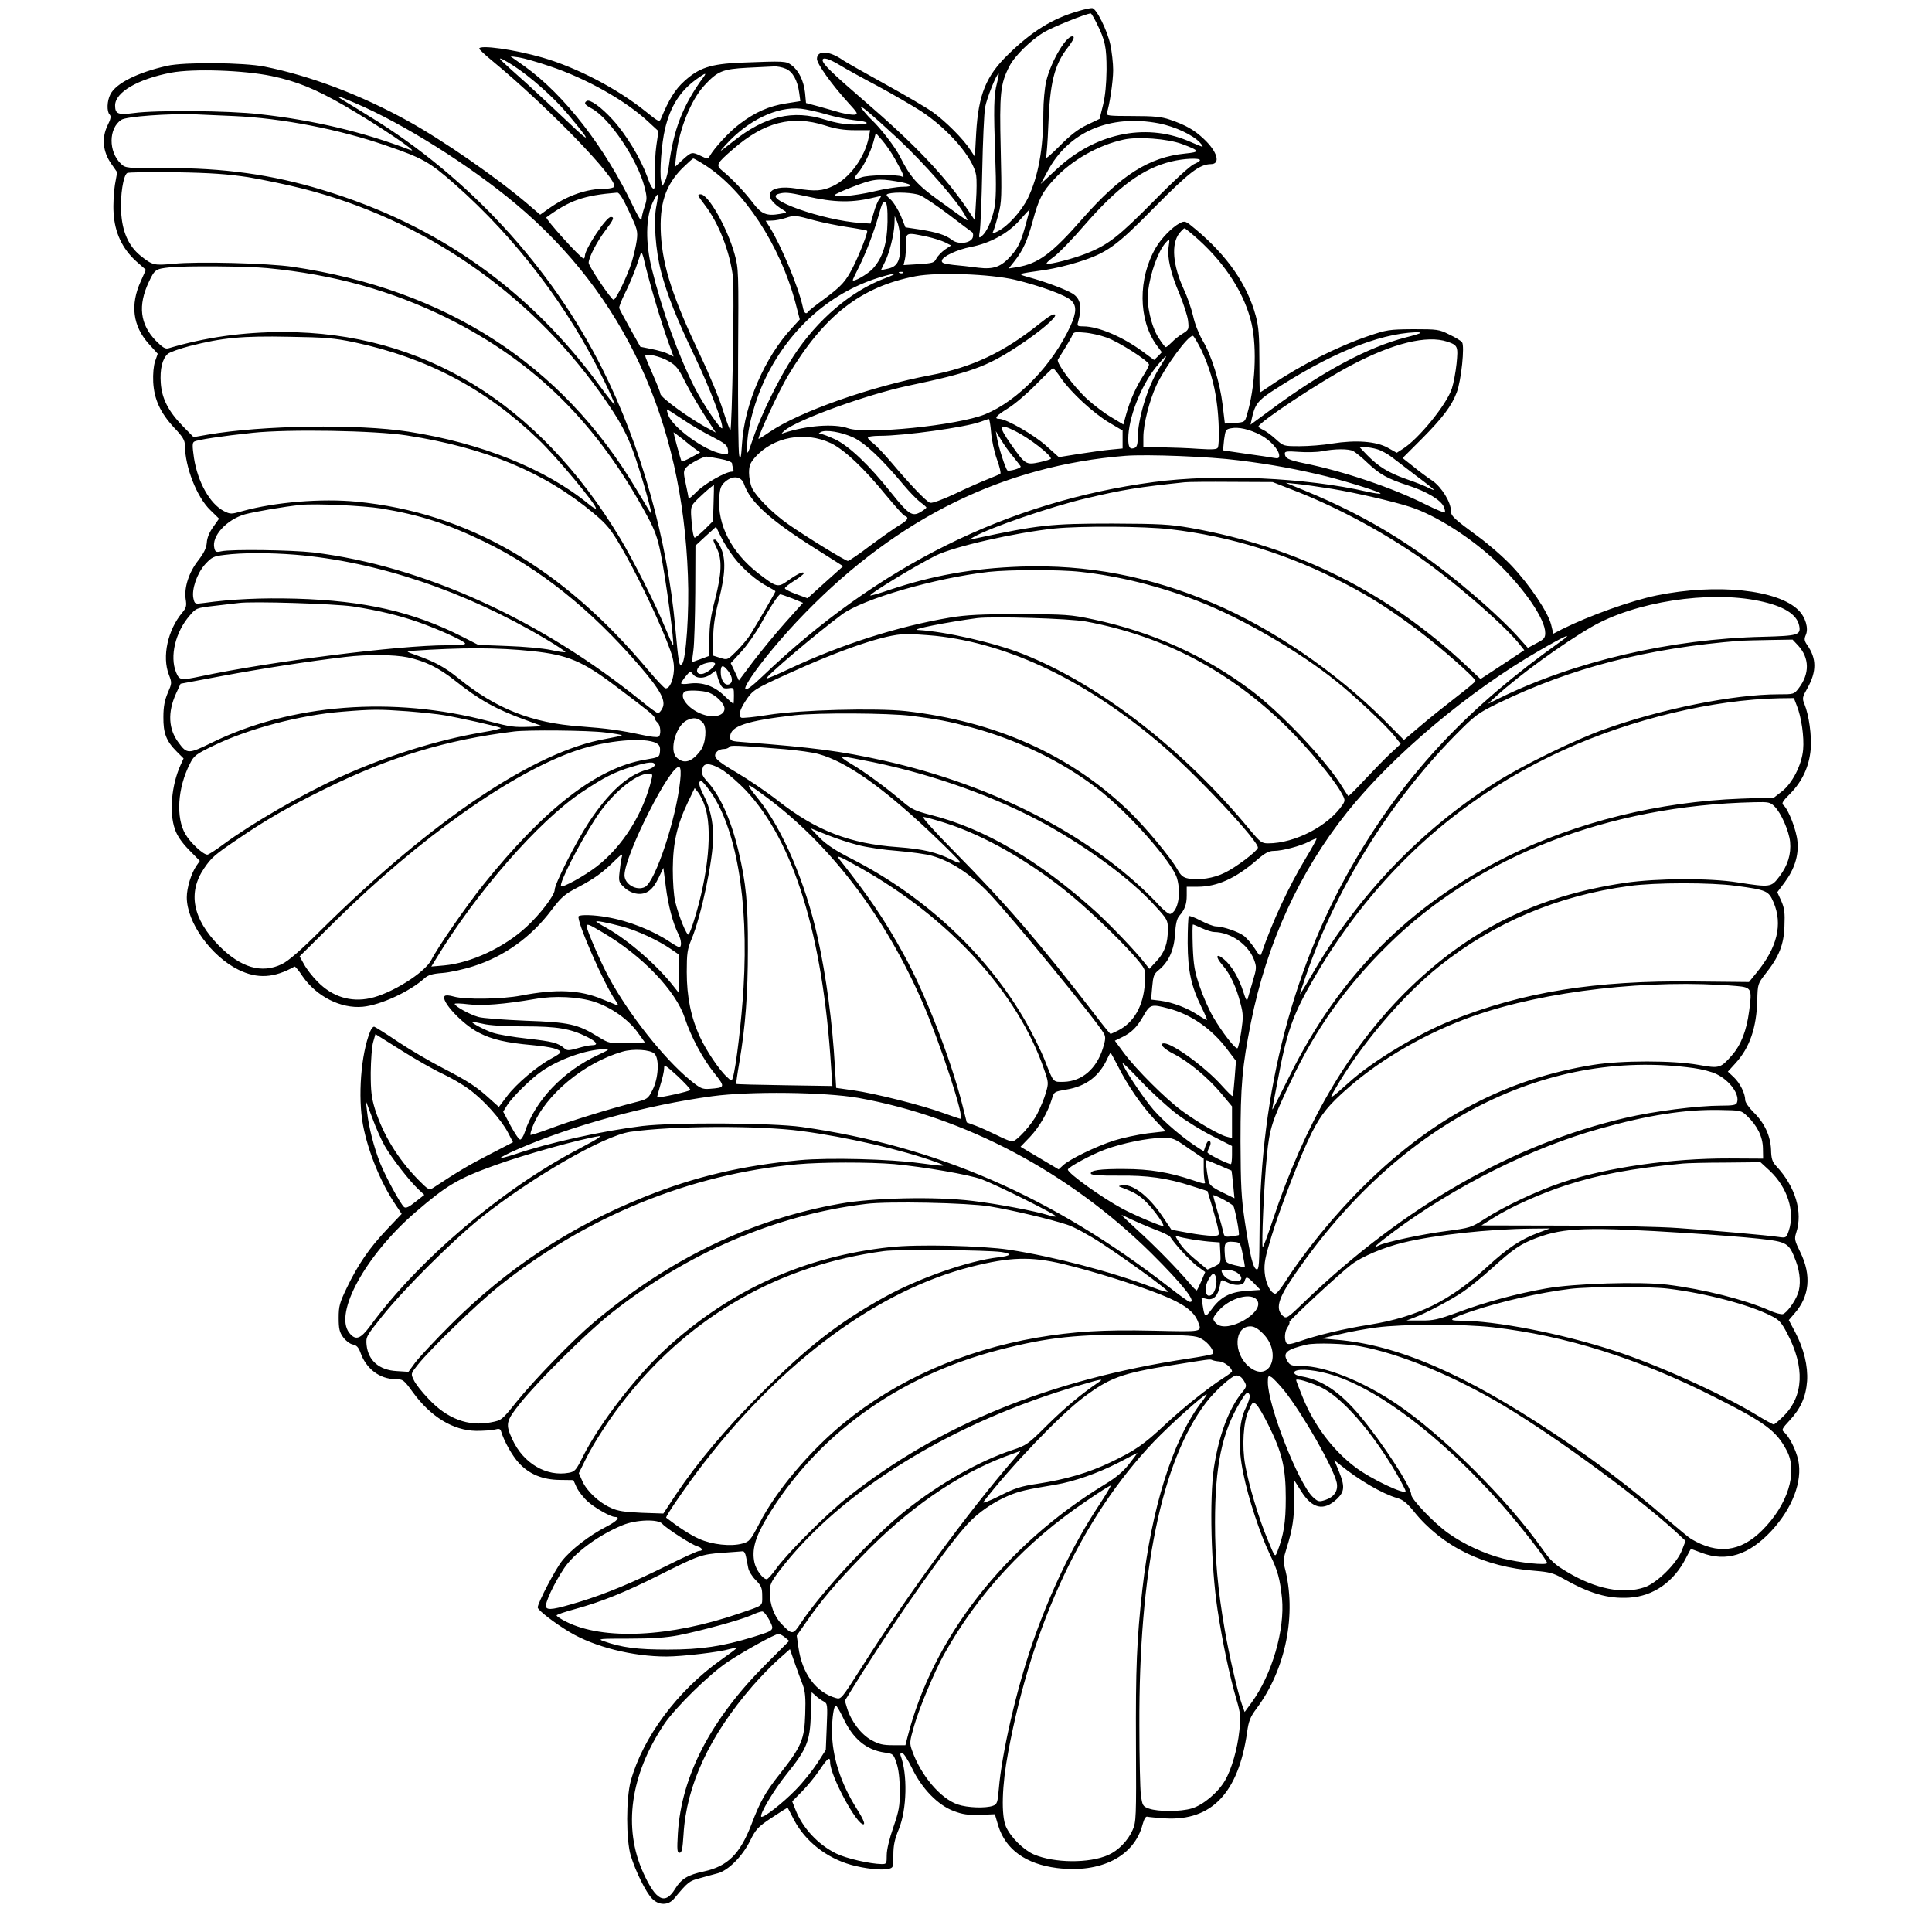 <?xml version="1.0" standalone="no"?>
<!DOCTYPE svg PUBLIC "-//W3C//DTD SVG 20010904//EN"
 "http://www.w3.org/TR/2001/REC-SVG-20010904/DTD/svg10.dtd">
<svg version="1.0" xmlns="http://www.w3.org/2000/svg"
 width="1024pt" height="1024pt" viewBox="0 0 1024 1024"
 preserveAspectRatio="xMidYMid meet">
<g transform="translate(0,1024) scale(0.1,-0.1)"
fill="#000000" stroke="none">
<path d="M5715 10181 c-137 -39 -246 -107 -372 -230 -117 -114 -157 -212 -169
-415 l-7 -127 -25 38 c-37 57 -129 149 -197 198 -33 24 -148 91 -255 150 -107
59 -207 116 -222 126 -72 51 -138 54 -138 7 0 -26 76 -133 163 -229 54 -59 57
-64 35 -67 -12 -1 -45 4 -73 11 -27 8 -80 23 -116 33 l-67 18 -5 54 c-7 63
-33 118 -71 146 -30 23 -36 23 -271 14 -159 -7 -220 -27 -298 -98 -49 -44 -82
-98 -123 -197 -9 -22 -12 -20 -84 38 -151 121 -363 231 -545 284 -150 43 -335
69 -335 47 0 -4 32 -34 71 -66 291 -240 667 -628 644 -666 -3 -5 -23 -10 -44
-10 -102 0 -204 -36 -302 -105 l-46 -33 -64 55 c-165 141 -449 338 -639 443
-248 137 -514 238 -758 287 -110 22 -426 25 -517 4 -155 -35 -270 -92 -300
-151 -18 -34 -20 -91 -4 -107 9 -9 6 -24 -11 -58 -32 -66 -25 -139 19 -202
l32 -46 -12 -67 c-6 -37 -10 -104 -7 -148 6 -105 46 -190 120 -257 l51 -45
-27 -61 c-57 -125 -42 -237 42 -331 l48 -53 -14 -40 c-8 -24 -12 -67 -10 -110
5 -91 37 -162 111 -242 46 -48 57 -67 57 -94 1 -115 63 -274 135 -343 l46 -45
-31 -44 c-20 -27 -33 -59 -34 -84 -3 -29 -15 -54 -45 -93 -49 -62 -76 -143
-67 -205 6 -36 3 -47 -18 -72 -77 -92 -108 -233 -71 -329 17 -44 16 -46 -6
-97 -16 -38 -23 -72 -23 -127 -1 -86 15 -128 71 -184 l36 -36 -17 -37 c-47
-106 -60 -249 -29 -338 11 -33 35 -69 74 -109 l58 -59 -18 -26 c-27 -39 -51
-116 -51 -167 0 -133 128 -312 274 -384 100 -49 189 -44 297 17 3 2 23 -21 43
-52 74 -107 203 -172 319 -161 95 9 250 81 327 151 19 17 41 24 95 28 39 3
113 19 165 36 163 52 305 154 412 296 53 70 70 85 139 121 88 46 135 80 198
143 36 35 43 39 37 20 -4 -13 -9 -49 -12 -79 -6 -51 -4 -57 24 -83 18 -18 45
-31 68 -34 50 -6 84 19 116 87 l24 50 13 -100 c12 -97 38 -196 67 -252 16 -31
18 -68 4 -68 -5 0 -26 12 -47 26 -90 61 -219 113 -337 133 -66 12 -139 14
-149 5 -16 -16 134 -361 196 -448 14 -20 16 -28 6 -24 -7 4 -42 18 -77 32
-119 50 -244 55 -432 19 -98 -19 -296 -22 -355 -5 -23 7 -43 8 -48 3 -24 -24
94 -151 182 -195 69 -36 145 -53 279 -65 105 -10 152 -22 152 -39 0 -4 -21
-18 -47 -32 -74 -39 -187 -135 -235 -199 l-44 -58 -49 44 c-69 63 -113 92
-250 163 -66 34 -172 96 -235 138 -63 43 -120 78 -126 80 -6 2 -16 -10 -22
-25 -49 -120 -66 -347 -38 -496 27 -142 95 -309 175 -426 l30 -45 -78 -82
c-93 -98 -154 -187 -213 -310 -38 -79 -43 -97 -43 -159 0 -57 4 -76 24 -103
13 -18 35 -35 50 -38 21 -4 31 -15 41 -42 30 -87 102 -141 186 -142 40 0 44
-3 92 -69 95 -131 214 -203 336 -205 39 0 83 3 99 7 22 6 29 4 33 -10 16 -53
59 -129 94 -167 55 -60 126 -89 217 -90 l72 -1 17 -38 c10 -21 37 -56 61 -77
40 -35 120 -80 142 -80 31 0 12 -22 -44 -51 -90 -46 -190 -123 -236 -182 -36
-45 -129 -223 -129 -247 0 -14 91 -84 170 -131 131 -78 333 -129 512 -129 82
0 281 23 337 40 19 5 36 8 37 7 2 -2 -37 -31 -85 -65 -229 -162 -414 -410
-478 -642 -25 -92 -25 -312 0 -395 26 -85 81 -196 113 -228 36 -37 86 -37 117
0 75 90 80 93 136 108 31 9 73 20 95 26 56 15 130 89 171 171 31 63 42 75 116
124 45 30 83 54 84 52 1 -2 17 -31 34 -65 60 -113 171 -200 301 -237 72 -20
161 -30 197 -22 28 6 28 8 28 74 0 51 7 84 29 137 43 105 47 292 9 391 -3 8 1
14 8 13 8 0 31 -36 53 -81 52 -108 137 -196 221 -227 47 -18 76 -22 139 -20
l79 3 18 -61 c39 -126 146 -203 311 -224 232 -29 410 61 454 231 8 29 17 44
25 41 8 -2 50 -6 95 -9 246 -14 388 135 434 457 8 59 17 81 49 124 157 210
215 503 150 750 -8 31 -6 50 10 100 31 98 41 161 41 265 l0 96 36 -57 c59 -94
120 -108 190 -42 41 39 43 67 10 148 l-24 58 31 -25 c98 -80 223 -153 302
-176 30 -8 52 -26 88 -70 150 -187 373 -296 645 -316 72 -6 96 -12 142 -38
144 -82 242 -111 356 -104 128 8 236 84 300 210 13 26 25 48 27 48 1 0 26 -9
55 -20 131 -50 251 -13 371 116 111 120 166 263 142 375 -12 55 -48 126 -76
149 -13 11 -10 18 31 62 58 62 86 125 92 208 5 80 -17 171 -63 259 l-34 64 31
36 c79 90 90 202 30 324 -30 61 -32 71 -22 102 37 111 -4 246 -107 356 -20 22
-25 39 -26 85 -3 74 -35 143 -94 200 -24 24 -43 52 -43 63 0 36 -28 91 -61
122 l-31 29 40 44 c76 83 112 188 116 335 2 85 3 87 43 139 72 90 98 155 101
253 3 71 0 95 -17 134 l-21 46 39 52 c52 70 75 142 68 216 -5 60 -48 171 -74
193 -12 9 -6 20 36 62 64 65 100 144 108 234 6 72 -9 181 -33 240 -13 31 -11
37 16 85 49 88 49 157 -2 229 -15 22 -16 31 -7 52 16 35 -1 94 -38 131 -109
110 -434 144 -753 79 -139 -29 -356 -107 -501 -179 l-46 -24 -12 49 c-17 66
-113 209 -207 309 -42 45 -122 115 -178 156 -132 97 -146 110 -146 138 0 46
-50 126 -98 159 -26 17 -72 51 -102 76 l-56 44 101 101 c111 112 159 175 186
247 24 63 43 248 28 266 -6 8 -36 26 -68 41 -53 27 -63 28 -191 28 -128 -1
-140 -3 -240 -37 -161 -55 -356 -153 -509 -257 -33 -23 -61 -41 -63 -41 -2 0
-3 75 -3 167 0 134 -4 182 -19 238 -45 167 -151 319 -318 459 -55 46 -57 47
-85 33 -40 -21 -98 -80 -127 -130 -95 -163 -93 -381 3 -515 l29 -39 -20 -21
-21 -20 -61 45 c-106 78 -235 133 -314 133 -31 0 -34 2 -28 23 22 78 14 123
-28 150 -32 20 -127 57 -214 82 -87 25 -93 21 73 45 44 7 121 25 170 41 152
48 200 82 405 291 184 186 238 227 298 228 53 0 35 66 -38 134 -51 48 -95 73
-180 102 -44 15 -84 19 -198 19 -122 0 -141 2 -136 15 14 37 34 168 34 228 0
37 -7 98 -15 136 -16 74 -73 190 -96 193 -8 1 -41 -6 -74 -16z m97 -63 c46
-92 53 -127 53 -248 -1 -77 -7 -139 -19 -188 l-18 -72 -67 -32 c-48 -23 -88
-54 -145 -112 -44 -44 -76 -72 -72 -61 3 10 9 84 12 164 8 231 32 329 105 421
23 30 35 52 28 56 -30 18 -118 -127 -144 -237 -8 -35 -15 -109 -15 -164 0
-195 -27 -341 -82 -455 -34 -69 -104 -147 -158 -175 -32 -16 -33 -16 -25 1 5
11 17 51 27 89 17 64 18 94 12 345 -7 295 -2 346 46 439 28 55 114 139 184
181 47 27 219 97 247 99 3 1 17 -23 31 -51z m-2901 -228 c196 -65 407 -184
527 -297 l52 -48 -11 -75 c-6 -41 -9 -107 -7 -147 7 -104 -10 -111 -42 -18
-35 96 -110 221 -183 301 -61 67 -120 109 -137 99 -17 -11 -11 -20 26 -40 95
-51 243 -271 280 -416 14 -54 14 -65 0 -106 -9 -26 -16 -56 -16 -67 -1 -12
-20 20 -44 70 -149 313 -364 591 -576 743 l-75 53 45 -6 c25 -4 97 -24 161
-46z m-193 4 c91 -58 215 -168 290 -257 127 -152 129 -164 6 -47 -66 63 -167
157 -224 209 -138 123 -146 131 -137 131 4 0 34 -16 65 -36z m1731 2 c31 -19
121 -69 201 -111 80 -43 183 -103 230 -133 146 -95 280 -250 294 -342 3 -19 3
-81 -1 -136 l-6 -102 -34 51 c-123 183 -281 349 -554 584 -167 144 -219 194
-219 214 0 18 34 8 89 -25z m-285 -20 c37 -15 63 -61 72 -128 l6 -44 -76 -12
c-90 -14 -163 -46 -246 -109 -54 -40 -134 -127 -159 -171 -9 -15 -12 -15 -45
1 -49 23 -50 23 -98 -20 l-41 -38 7 61 c15 138 78 294 149 371 70 76 97 87
227 94 63 3 128 6 143 7 15 1 42 -4 61 -12z m-2724 -39 c133 -28 231 -68 384
-156 175 -101 410 -259 351 -236 -248 95 -510 158 -800 190 -161 19 -549 22
-665 6 -84 -11 -100 -5 -100 40 0 70 120 140 297 174 119 22 385 13 533 -18z
m2286 -9 c-107 -147 -157 -276 -181 -468 -4 -30 -13 -66 -20 -80 l-13 -25 -8
29 c-9 39 2 197 21 274 28 118 79 199 166 262 50 36 57 37 35 8z m1558 -29
c-17 -64 -18 -131 -9 -394 6 -154 4 -226 -5 -270 -14 -67 -40 -124 -66 -146
-16 -13 -17 -11 -11 26 4 22 10 166 13 320 3 154 10 305 15 335 8 47 61 180
72 180 2 0 -2 -23 -9 -51z m-3402 -105 c252 -107 606 -329 852 -535 573 -480
882 -1145 912 -1969 8 -191 -10 -447 -31 -469 -15 -16 -18 -3 -36 194 -42 465
-181 961 -386 1369 -270 539 -711 1018 -1228 1335 -66 41 -133 82 -150 92 -45
28 -26 23 67 -17z m2872 -184 c144 -134 323 -338 363 -415 18 -34 35 -44 -140
82 -117 84 -152 124 -207 233 -25 50 -101 149 -150 195 -18 17 -41 44 -53 60
-24 34 50 -28 187 -155z m-374 124 c47 -14 113 -27 148 -31 87 -8 88 -23 2
-23 -50 0 -98 8 -157 26 -171 54 -318 19 -488 -116 -76 -60 -78 -61 -40 -19
119 132 273 206 400 193 28 -3 88 -16 135 -30z m-3140 -9 c251 -11 558 -70
805 -156 196 -67 231 -87 364 -204 328 -289 604 -653 793 -1043 33 -68 58
-125 56 -127 -2 -2 -37 42 -78 98 -375 513 -859 855 -1470 1040 -268 82 -529
118 -835 116 -206 -1 -210 0 -234 23 -67 64 -66 188 2 233 27 18 253 34 392
29 44 -2 136 -6 205 -9z m3133 -50 c56 -18 100 -25 158 -25 l81 0 -7 -36 c-20
-107 -102 -219 -190 -260 -56 -27 -94 -29 -196 -13 -153 24 -189 -43 -63 -117
17 -10 14 -12 -23 -18 -69 -12 -97 -1 -141 57 -44 58 -110 128 -160 169 -40
33 -37 39 54 118 164 143 312 181 487 125z m1770 11 c85 -17 180 -61 217 -102
14 -15 18 -24 10 -21 -8 3 -43 17 -77 32 -228 94 -492 37 -694 -153 l-83 -77
35 65 c111 211 331 306 592 256z m-1398 -191 c42 -75 53 -101 36 -91 -18 12
-183 9 -215 -4 -37 -14 -45 -6 -19 23 27 29 68 111 83 167 l12 45 35 -40 c19
-22 50 -67 68 -100z m1519 82 c97 -36 99 -43 16 -51 -189 -19 -339 -114 -540
-342 -164 -188 -237 -242 -350 -260 l-44 -7 31 39 c45 57 68 108 96 210 33
122 51 156 115 225 92 100 233 180 367 209 75 17 233 5 309 -23z m-2526 -113
c205 -132 395 -421 477 -725 l24 -92 -42 -46 c-143 -154 -251 -403 -264 -611
-5 -76 -8 -89 -15 -65 -5 17 -7 246 -6 510 3 471 3 481 -19 560 -39 139 -139
315 -179 315 -20 0 -18 -4 22 -57 74 -97 132 -245 149 -382 8 -63 -5 -811 -14
-811 -3 0 -21 49 -40 108 -18 59 -71 187 -118 285 -148 312 -200 473 -210 643
-9 161 23 261 113 352 29 28 55 52 59 52 3 0 32 -16 63 -36z m2622 27 c0 -5
-15 -14 -32 -21 -19 -8 -109 -90 -213 -196 -186 -188 -242 -232 -356 -277 -70
-28 -194 -60 -211 -55 -5 2 11 18 35 35 25 17 100 94 167 172 176 202 309 299
458 335 65 16 152 20 152 7z m-5045 -90 c77 -13 208 -40 290 -61 636 -162
1192 -544 1575 -1080 110 -155 146 -222 191 -356 44 -132 92 -306 78 -284 -5
8 -40 66 -77 128 -395 661 -1006 1057 -1822 1178 -130 19 -502 29 -630 16
-105 -10 -112 -8 -177 44 -62 51 -96 127 -101 232 -5 87 11 191 32 205 6 4
121 6 256 4 188 -3 278 -10 385 -26z m3435 -22 c83 -13 101 -29 35 -29 -28 0
-97 -11 -155 -25 -102 -24 -224 -34 -204 -17 5 5 45 23 89 40 113 44 138 47
235 31z m-1416 -160 c44 -93 47 -104 41 -152 -4 -29 -16 -81 -27 -117 -22 -71
-84 -200 -96 -199 -13 1 -132 178 -132 196 0 28 44 113 89 172 44 58 49 71 28
71 -24 0 -137 -170 -137 -206 0 -8 -3 -14 -7 -14 -15 0 -206 212 -197 218 125
91 196 116 375 131 11 1 31 -31 63 -100z m934 82 c159 -36 249 -37 377 -5 27
7 29 6 17 -9 -8 -9 -22 -42 -31 -74 l-17 -58 -50 3 c-202 13 -532 130 -436
155 33 9 52 7 140 -12z m608 4 c20 -8 88 -54 152 -102 64 -49 120 -91 125 -94
5 -4 6 -16 3 -27 -10 -32 -78 -40 -111 -13 -34 26 -79 40 -172 55 l-74 11 -24
60 c-14 33 -38 72 -54 87 -25 22 -27 27 -13 31 39 11 135 6 168 -8z m-1397
-56 c-16 -76 -5 -235 25 -350 32 -121 82 -248 181 -454 77 -162 148 -347 143
-374 -4 -17 -102 127 -146 214 -87 172 -172 406 -227 629 -34 136 -33 270 3
350 12 27 25 47 27 44 3 -3 0 -29 -6 -59z m1225 -85 c-2 -115 -25 -189 -77
-247 -27 -30 -107 -76 -107 -61 0 2 15 35 34 72 38 77 77 180 102 267 20 72
23 77 37 72 8 -3 12 -36 11 -103z m735 -5 c-27 -99 -41 -130 -79 -173 -53 -60
-92 -75 -175 -65 -38 5 -98 12 -133 15 -50 6 -62 10 -60 23 4 22 81 58 153 72
101 19 196 71 257 139 29 33 54 60 55 60 1 0 -7 -32 -18 -71z m-1119 12 c42
-11 120 -27 174 -35 54 -8 100 -17 102 -19 6 -6 -42 -129 -76 -195 -38 -74
-59 -98 -152 -167 -43 -31 -80 -61 -84 -66 -11 -18 -23 -9 -29 24 -23 106
-112 320 -176 424 l-21 33 34 1 c18 0 51 7 73 14 45 15 50 15 155 -14z m450
-81 c7 -128 -7 -163 -68 -175 l-33 -7 20 41 c25 48 50 150 52 206 l1 40 13
-30 c7 -16 14 -50 15 -75z m1582 -20 c147 -133 247 -292 282 -447 29 -132 19
-337 -26 -485 -10 -35 -12 -36 -63 -40 l-53 -3 -12 100 c-14 118 -59 263 -107
342 -18 31 -41 88 -49 127 -9 39 -31 103 -49 141 -59 128 -69 242 -24 299 11
14 24 26 27 26 4 0 37 -27 74 -60z m-1440 16 c36 -8 80 -22 98 -31 l31 -16
-33 -22 c-18 -13 -38 -34 -45 -47 -11 -23 -19 -25 -93 -30 l-81 -5 7 30 c4 16
6 53 6 82 0 62 0 62 110 39z m1282 -54 c-9 -55 11 -142 58 -251 21 -52 42
-115 45 -141 5 -45 4 -48 -28 -68 -19 -11 -45 -32 -58 -46 -14 -14 -28 -26
-32 -26 -4 0 -21 22 -38 49 -39 60 -65 175 -56 246 12 99 53 213 93 258 21 24
23 22 16 -21z m-2723 -283 c22 -76 54 -175 70 -219 l29 -80 -28 14 c-15 8 -54
19 -88 26 l-60 12 -54 96 c-30 54 -56 102 -58 109 -2 6 12 42 31 80 19 37 44
97 57 133 12 36 25 72 27 80 3 8 12 -13 19 -48 8 -35 32 -126 55 -203z m-2055
170 c354 -34 658 -119 953 -264 467 -232 799 -561 1065 -1057 35 -64 52 -112
66 -182 29 -140 78 -507 67 -496 -3 3 -21 45 -42 94 -50 123 -171 362 -240
476 -433 716 -1045 1090 -1784 1090 -215 0 -412 -28 -608 -86 -17 -5 -31 4
-67 40 -84 87 -96 187 -37 312 31 66 36 69 111 77 82 9 415 6 516 -4z m3371
-25 c-3 -3 -12 -4 -19 -1 -8 3 -5 6 6 6 11 1 17 -2 13 -5z m-94 -28 c-181 -67
-361 -220 -487 -413 -78 -119 -172 -311 -215 -438 -30 -89 -31 -90 -31 -43 0
98 41 249 101 371 132 266 354 457 619 532 73 21 80 16 13 -9z m687 -9 c133
-32 267 -81 297 -109 30 -28 29 -64 -3 -135 -94 -206 -279 -398 -453 -469
-146 -59 -630 -108 -726 -74 -73 26 -220 15 -340 -25 -16 -6 -15 -3 5 14 70
58 436 190 652 236 328 69 416 100 580 208 117 76 212 157 200 169 -7 7 -33
-8 -79 -45 -191 -154 -362 -235 -583 -276 -316 -60 -692 -193 -850 -300 -33
-23 -60 -39 -60 -37 0 21 110 257 155 332 192 322 387 474 678 530 117 22 395
12 527 -19z m485 -306 c63 -22 225 -125 225 -144 0 -5 -13 -31 -29 -56 -39
-60 -71 -132 -91 -203 l-16 -58 -63 38 c-35 20 -93 64 -128 96 -73 67 -166
193 -156 210 4 6 21 34 38 61 17 28 35 58 39 69 6 16 14 18 64 13 31 -2 84
-14 117 -26z m1663 24 c-2 -3 -38 -14 -79 -24 -198 -51 -439 -180 -707 -378
l-114 -84 7 33 c15 71 32 94 101 140 310 203 565 308 768 317 16 0 27 -1 24
-4z m-5651 -49 c385 -82 697 -246 976 -515 98 -93 316 -356 305 -366 -2 -3
-20 8 -39 24 -229 187 -570 323 -954 383 -270 42 -775 34 -1065 -16 l-74 -13
-56 57 c-77 79 -112 146 -118 230 -5 73 8 128 37 154 10 9 63 28 117 42 173
44 278 54 524 49 195 -3 241 -7 347 -29z m4489 -38 c43 -91 70 -180 83 -281
12 -82 15 -216 6 -239 -4 -10 -26 -12 -103 -7 -53 4 -141 7 -194 8 l-98 1 0
53 c0 68 32 194 69 274 47 100 166 263 193 263 5 0 24 -33 44 -72z m1305 41
c56 -19 58 -25 49 -117 -5 -46 -16 -105 -25 -132 -28 -85 -178 -269 -261 -320
l-31 -20 -48 27 c-61 34 -170 42 -294 22 -47 -8 -125 -14 -172 -14 -86 0 -86
0 -128 38 -23 21 -53 43 -67 49 -13 6 -24 14 -24 17 1 22 329 240 492 325 221
117 401 161 509 125z m-4126 -104 c38 -22 52 -39 86 -108 36 -70 69 -126 147
-246 l16 -24 -33 18 c-96 49 -261 168 -261 188 0 7 -18 52 -40 102 -22 49 -40
93 -40 98 0 17 79 -1 125 -28z m2629 13 c-4 -7 -19 -31 -32 -53 -60 -95 -112
-268 -112 -369 0 -31 -5 -46 -16 -50 -25 -10 -34 2 -34 48 0 108 65 277 146
379 42 52 66 75 48 45z m-550 -103 c53 -76 171 -185 255 -235 l71 -42 0 -48 0
-47 -62 -6 c-35 -3 -111 -14 -170 -23 l-106 -17 -67 60 c-64 58 -212 143 -249
143 -30 0 -16 17 47 56 34 21 100 77 147 125 47 48 88 87 91 88 3 0 23 -24 43
-54z m-2007 -217 c43 -29 114 -71 158 -93 68 -35 80 -45 83 -68 3 -27 2 -28
-35 -21 -88 15 -259 139 -281 204 -6 16 -9 30 -7 30 3 0 40 -24 82 -52z m1636
-70 c3 -40 17 -104 31 -143 14 -38 22 -72 18 -76 -4 -3 -34 -16 -67 -29 -33
-13 -111 -47 -173 -77 -66 -31 -121 -51 -132 -48 -20 6 -105 95 -203 211 -37
44 -81 90 -97 103 -17 12 -30 26 -30 31 0 6 28 10 63 10 130 0 453 45 533 74
22 8 42 15 45 15 3 1 9 -32 12 -71z m130 6 c75 -38 187 -125 187 -145 0 -3
-27 -12 -60 -19 -72 -15 -76 -13 -151 94 -71 101 -66 115 24 70z m1297 -19
c51 -26 100 -80 100 -110 0 -14 -6 -16 -28 -12 -16 3 -82 13 -148 22 -65 9
-120 18 -121 18 -1 1 2 27 5 57 7 51 9 55 37 60 40 8 96 -5 155 -35z m-4524
-3 c419 -65 732 -196 991 -413 70 -59 90 -83 147 -181 76 -131 176 -338 237
-488 34 -85 42 -116 41 -160 -3 -57 -24 -103 -46 -98 -7 2 -48 46 -92 98 -455
543 -956 833 -1544 891 -185 18 -432 -2 -605 -50 -60 -17 -64 -17 -98 0 -74
38 -139 153 -159 282 -9 63 -9 80 1 86 16 10 150 30 311 47 191 20 648 12 816
-14z m2369 -12 c62 -30 147 -110 265 -251 30 -36 70 -77 87 -90 18 -13 33 -26
33 -29 0 -3 -14 -14 -31 -24 -44 -26 -64 -12 -156 103 -116 146 -223 247 -296
282 -34 16 -69 29 -77 29 -13 0 -13 2 -1 9 25 16 113 1 176 -29z m-837 -62
l23 -16 -47 -26 c-26 -14 -49 -24 -51 -22 -4 3 -42 143 -43 154 0 2 21 -14 48
-35 26 -22 57 -46 70 -55z m1683 -40 c21 -26 39 -49 39 -51 0 -10 -64 -27 -71
-20 -11 12 -46 122 -54 168 l-7 40 27 -45 c15 -25 44 -66 66 -92z m-967 73
c73 -36 174 -131 294 -278 46 -55 89 -104 97 -107 25 -9 17 -23 -27 -49 -24
-14 -92 -62 -153 -107 -60 -46 -115 -83 -121 -83 -13 0 -218 126 -314 193 -80
55 -172 147 -194 193 -9 19 -16 56 -16 81 0 37 6 52 31 81 97 110 265 141 403
76z m2895 -32 c21 -6 56 -25 78 -42 23 -18 83 -63 132 -101 50 -37 91 -70 91
-72 0 -3 -14 3 -30 11 -17 9 -70 30 -117 46 -96 34 -147 66 -208 128 l-39 41
28 0 c16 0 45 -5 65 -11z m-126 -10 c12 -7 47 -35 77 -64 64 -60 103 -82 216
-119 96 -31 170 -76 186 -111 6 -14 9 -28 6 -31 -3 -3 -48 16 -99 41 -176 89
-436 177 -649 220 -82 17 -100 26 -100 53 0 10 17 11 73 7 39 -3 95 -2 122 3
72 14 143 14 168 1z m-608 -49 c178 -22 320 -49 470 -86 124 -32 288 -84 282
-90 -3 -3 -35 2 -71 10 -319 74 -795 96 -1131 51 -773 -103 -1461 -444 -2073
-1029 -215 -206 -19 86 227 337 493 505 1055 780 1696 831 113 9 447 -4 600
-24z m-2749 8 c38 -7 64 -17 64 -24 0 -7 3 -19 6 -28 4 -10 1 -16 -7 -16 -32
0 -142 -62 -184 -104 -25 -25 -45 -42 -45 -38 0 4 -7 38 -15 76 -14 64 -13 71
3 89 16 19 87 56 106 57 5 0 37 -5 72 -12z m128 -135 c32 -93 136 -188 372
-337 l153 -97 -95 -85 -94 -85 -60 22 c-33 12 -60 26 -60 31 0 5 23 23 50 40
28 17 50 35 50 39 0 13 -31 -1 -83 -38 -55 -39 -60 -37 -159 39 -141 110 -216
256 -206 401 4 50 9 64 32 84 41 35 86 29 100 -14z m2901 -27 c214 -82 444
-202 648 -339 177 -117 474 -373 557 -477 l29 -36 -116 -77 -116 -76 -68 64
c-417 393 -900 636 -1469 737 -110 19 -161 22 -415 23 -326 0 -392 -7 -730
-80 l-30 -6 26 15 c86 50 413 162 597 205 194 46 276 59 522 85 19 2 132 3
250 2 l215 -1 100 -39z m215 3 c126 -21 323 -66 415 -96 134 -43 327 -166 459
-293 146 -141 256 -301 256 -375 0 -26 -7 -34 -46 -54 l-46 -25 -59 66 c-32
36 -109 110 -171 165 -319 282 -597 457 -958 605 l-95 39 60 -6 c33 -3 116
-15 185 -26z m-3278 -77 l-3 -94 -44 -44 c-25 -24 -49 -44 -53 -44 -5 0 -13
36 -16 80 -6 67 -5 83 10 102 18 23 105 101 108 96 0 -2 0 -45 -2 -96z m-1762
-27 c205 -34 349 -80 547 -176 293 -142 563 -357 819 -654 115 -133 146 -190
124 -230 -7 -14 -17 -25 -22 -25 -5 0 -42 26 -81 58 -539 438 -1165 723 -1747
794 -113 13 -435 18 -487 6 -27 -6 -32 -4 -37 17 -16 63 65 151 162 179 53 14
207 41 297 50 76 8 330 -4 425 -19z m1870 -259 c46 -61 123 -127 183 -157 20
-11 37 -21 37 -23 0 -5 -88 -156 -131 -226 -15 -25 -50 -66 -76 -92 -47 -46
-48 -47 -85 -35 l-38 12 0 88 c0 65 8 120 30 207 35 138 38 217 10 278 -10 23
-24 42 -30 42 -13 0 -13 1 10 -48 28 -58 25 -132 -10 -269 -23 -87 -30 -137
-30 -207 l0 -92 -46 -17 -47 -17 8 62 c5 35 9 174 10 309 l1 247 54 50 55 50
26 -53 c14 -29 45 -78 69 -109z m2312 149 c321 -37 634 -135 928 -289 137 -71
238 -136 385 -246 123 -93 305 -253 305 -269 0 -5 -46 -43 -102 -86 -57 -44
-142 -112 -190 -153 l-87 -74 -105 106 c-258 257 -592 485 -907 619 -337 143
-667 206 -1019 194 -254 -9 -467 -47 -694 -123 -55 -19 -101 -32 -103 -30 -8
7 233 154 346 211 96 48 421 122 631 144 142 14 474 12 612 -4z m-4637 -135
c433 -36 899 -192 1326 -446 61 -36 108 -68 106 -70 -3 -3 -38 2 -78 11 -41 9
-144 18 -229 21 l-155 6 -86 44 c-260 132 -516 190 -879 201 -185 5 -339 -2
-491 -23 -46 -6 -47 -6 -54 25 -10 47 19 132 62 180 35 38 44 43 103 50 93 12
236 12 375 1z m4163 -91 c202 -22 419 -76 622 -155 236 -92 538 -268 735 -427
100 -80 264 -235 307 -289 l32 -41 -55 -51 c-30 -28 -91 -91 -137 -140 -45
-49 -84 -87 -86 -85 -2 2 -20 29 -39 60 -90 141 -320 383 -477 501 -244 183
-524 309 -835 375 -123 26 -145 27 -390 28 -207 0 -282 -4 -368 -18 -280 -47
-579 -143 -856 -273 -63 -30 -116 -52 -118 -50 -8 8 263 238 399 339 112 83
493 193 778 226 109 12 376 13 488 0z m-1528 -141 l56 -23 -94 -105 c-52 -58
-128 -151 -170 -206 l-76 -101 -21 46 -22 46 57 62 c31 34 76 99 101 143 48
88 95 160 105 160 4 0 32 -10 64 -22z m5124 -13 c130 -27 200 -71 212 -131 10
-50 -6 -54 -192 -59 -486 -11 -998 -130 -1394 -324 l-65 -32 45 41 c121 111
353 279 505 367 231 134 622 194 889 138z m-7455 -29 c135 -21 245 -47 353
-85 104 -37 234 -96 243 -111 4 -7 -28 -10 -97 -10 -253 0 -935 -86 -1306
-165 -105 -22 -111 -21 -129 22 -34 84 -4 212 72 300 34 40 36 41 132 52 54 6
112 13 128 15 72 10 506 -4 604 -18z m3886 -80 c410 -76 766 -263 1066 -560
104 -102 241 -266 284 -340 25 -43 26 -48 12 -70 -75 -113 -253 -206 -396
-206 -34 0 -42 7 -95 70 -351 427 -797 772 -1205 934 -152 60 -410 119 -556
127 -46 2 156 42 315 63 85 10 488 -2 575 -18z m-797 -76 c395 -42 812 -244
1208 -586 190 -165 511 -509 501 -538 -6 -20 -119 -105 -176 -132 -58 -29
-136 -41 -194 -30 -26 5 -39 16 -56 47 -39 68 -173 229 -264 316 -308 294
-702 470 -1176 524 -156 17 -561 7 -729 -20 -74 -12 -138 -18 -143 -15 -17 10
-9 40 22 88 39 59 46 63 221 143 291 133 522 211 626 212 34 1 106 -4 160 -9z
m3311 -32 c-484 -345 -804 -683 -1073 -1135 -339 -568 -517 -1247 -520 -1981
-1 -179 -3 -212 -15 -210 -19 4 -35 68 -63 253 -19 127 -22 191 -23 425 0 299
9 397 55 630 84 421 257 798 510 1115 243 304 647 643 1019 857 142 82 186
100 110 46z m1262 -20 c60 -66 61 -149 3 -225 -25 -33 -26 -33 -107 -33 -237
0 -622 -77 -925 -186 -153 -54 -429 -189 -570 -278 -401 -253 -739 -606 -981
-1026 -34 -58 -61 -102 -61 -99 0 3 13 43 29 90 159 465 442 923 792 1280 109
110 120 118 230 172 388 188 791 292 1284 331 22 1 93 3 158 4 l118 2 30 -32z
m-6711 -29 c190 -20 268 -53 446 -188 177 -133 203 -155 204 -167 0 -6 7 -17
15 -24 17 -14 20 -66 5 -75 -6 -4 -43 0 -83 9 -122 26 -187 35 -333 46 -255
18 -444 93 -644 255 -73 59 -125 87 -220 121 -55 19 -60 23 -35 24 279 19 462
18 645 -1z m-660 -33 c94 -20 165 -55 251 -123 128 -102 217 -152 374 -209
l90 -33 -60 -3 c-95 -3 -103 -2 -227 30 -506 134 -1047 91 -1465 -114 -124
-61 -132 -61 -176 -1 -55 72 -59 162 -14 261 l24 52 224 42 c204 38 453 77
649 100 115 14 258 13 330 -2z m1630 -34 c0 -16 -46 -52 -70 -54 -34 -4 -34
32 0 49 28 14 70 17 70 5z m69 -38 c25 -32 27 -62 5 -71 -23 -9 -44 23 -44 64
0 40 12 42 39 7z m-40 -73 c10 -18 19 -22 42 -19 28 4 29 3 29 -39 0 -24 -1
-43 -3 -43 -2 0 -24 19 -49 43 -52 51 -116 73 -183 64 -25 -4 -45 -3 -45 1 0
4 11 21 24 37 24 29 25 29 39 11 18 -24 62 -24 95 1 l27 20 6 -26 c3 -14 11
-37 18 -50z m-62 -42 c40 -15 83 -59 83 -85 0 -34 -48 -50 -104 -34 -78 22
-140 92 -109 123 10 11 99 8 130 -4z m5766 -68 c25 -61 40 -168 34 -234 -7
-81 -58 -180 -113 -222 l-41 -32 -174 -6 c-435 -16 -870 -123 -1239 -306 -521
-258 -895 -636 -1157 -1168 -47 -95 -87 -173 -88 -173 -2 0 -1 8 1 18 2 9 13
65 24 124 51 275 82 361 201 565 319 543 761 945 1317 1198 360 164 793 267
1143 274 l77 1 15 -39z m-7362 -31 c73 -6 161 -15 194 -21 83 -14 288 -60 299
-67 6 -3 -39 -14 -100 -24 -236 -40 -505 -124 -753 -237 -200 -91 -466 -245
-618 -357 -40 -30 -78 -54 -84 -54 -22 0 -90 63 -116 108 -52 88 -42 245 23
373 22 44 31 51 126 97 185 90 457 162 683 180 158 13 195 13 346 2z m2669
-24 c140 -18 198 -29 317 -61 240 -64 479 -179 666 -322 165 -126 402 -393
426 -480 22 -79 5 -172 -35 -187 -7 -3 -30 14 -52 37 -336 362 -867 642 -1474
777 -222 49 -366 68 -730 96 -74 5 -78 7 -78 29 0 56 87 85 340 114 128 14
495 12 620 -3z m-1104 -37 c22 -24 15 -110 -13 -147 -46 -62 -89 -74 -128 -36
-39 39 -2 168 55 196 37 18 61 14 86 -13z m-520 -51 c52 -6 92 -13 90 -16 -3
-2 -40 -10 -84 -18 -377 -65 -920 -430 -1508 -1011 -109 -109 -176 -167 -210
-183 -107 -52 -218 -19 -334 98 -139 142 -166 281 -78 410 39 57 56 72 173
151 156 107 275 175 470 271 342 168 641 259 1000 303 72 9 395 6 481 -5z
m273 -57 c17 -10 21 -20 19 -44 -3 -30 -4 -31 -81 -44 -252 -42 -533 -260
-856 -663 -88 -110 -240 -329 -275 -398 -35 -68 -212 -179 -325 -203 -103 -22
-200 8 -278 88 -27 27 -58 67 -71 91 l-24 43 184 182 c448 444 945 796 1289
911 155 52 356 70 418 37z m681 -32 c69 -6 150 -17 180 -26 144 -40 331 -170
582 -406 89 -84 163 -158 166 -165 3 -9 -13 -5 -44 11 -80 40 -152 57 -286 67
-254 18 -431 87 -632 244 -60 47 -160 115 -223 152 -112 66 -129 84 -101 112
7 7 22 12 34 12 13 0 26 5 29 11 7 10 33 9 295 -12z m469 -69 c328 -68 656
-187 917 -331 230 -128 449 -291 573 -427 68 -74 71 -79 71 -127 0 -75 -17
-123 -60 -169 l-38 -41 -24 30 c-46 60 -182 202 -261 274 -298 269 -589 440
-875 512 -79 20 -102 31 -145 68 -89 76 -207 162 -275 202 -40 23 -59 39 -47
39 11 0 85 -14 164 -30z m-1159 -15 c0 -8 -17 -19 -42 -25 -100 -27 -202 -119
-308 -280 -68 -104 -180 -325 -180 -356 0 -29 -77 -130 -149 -196 -117 -109
-294 -192 -437 -205 l-68 -6 24 39 c215 355 545 732 772 884 118 79 176 109
268 136 89 27 120 29 120 9z m365 -30 c29 -20 82 -66 117 -103 255 -271 409
-767 453 -1467 l7 -101 -254 4 c-139 2 -254 5 -256 7 -1 1 6 53 17 116 32 188
45 361 45 599 1 240 -10 350 -49 515 -40 171 -100 303 -170 377 -25 28 -30 44
-19 72 10 26 52 18 109 -19z m-230 -54 c-21 -201 -131 -532 -186 -562 -44 -23
-109 14 -109 62 0 107 250 599 291 573 7 -4 9 -29 4 -73z m-151 12 c-43 -184
-154 -360 -293 -467 -64 -49 -178 -112 -187 -103 -13 13 96 226 184 361 84
129 209 234 280 236 19 0 22 -4 16 -27z m305 -60 c142 -193 210 -581 182
-1047 -10 -171 -40 -426 -57 -478 -6 -19 -7 -19 -31 4 -42 38 -111 142 -143
212 -48 104 -70 214 -70 344 0 98 3 120 25 173 52 124 115 422 115 546 0 78
-17 153 -50 217 -27 53 -31 77 -12 76 4 -1 22 -21 41 -47z m307 -41 c339 -253
627 -633 824 -1086 95 -219 225 -616 201 -616 -4 0 -45 14 -92 31 -112 41
-362 104 -476 120 l-91 13 -7 115 c-13 231 -46 479 -91 681 -65 292 -185 574
-313 733 -77 96 -73 97 45 9z m-331 -42 c43 -120 20 -365 -57 -610 -11 -36
-24 -69 -28 -73 -9 -10 -52 95 -71 173 -8 33 -13 104 -13 175 1 139 23 234 80
353 l36 75 19 -24 c10 -13 26 -44 34 -69z m5671 -5 c35 -35 76 -130 82 -187 6
-65 -12 -125 -57 -184 -43 -57 -47 -58 -221 -31 -150 24 -427 22 -595 -2 -474
-70 -838 -252 -1171 -585 -301 -303 -529 -694 -698 -1203 -26 -79 -50 -143
-53 -143 -8 0 7 342 22 486 14 143 26 181 125 389 131 278 295 509 517 727
474 469 1167 739 1941 756 77 2 85 0 108 -23z m-4399 -86 c211 -66 466 -213
678 -391 108 -90 287 -264 349 -341 38 -47 39 -48 34 -120 -8 -118 -57 -205
-140 -248 -21 -10 -39 -19 -42 -19 -2 0 -42 48 -87 108 -287 372 -461 575
-747 865 -97 98 -168 177 -158 177 8 0 60 -14 113 -31z m-459 -118 c44 -12
139 -26 209 -31 70 -6 153 -17 183 -26 99 -28 203 -96 298 -194 117 -122 579
-685 613 -748 10 -18 9 -32 -5 -77 -34 -110 -111 -176 -207 -179 -59 -1 -54
-7 -102 116 -19 48 -63 136 -97 197 -204 359 -533 668 -926 869 -85 43 -133
75 -169 111 l-49 51 85 -34 c47 -19 122 -44 167 -55z m2374 -68 c-92 -152
-178 -338 -236 -507 -6 -16 -11 -12 -35 26 -16 24 -41 54 -56 66 -29 23 -113
52 -151 52 -12 0 -48 14 -79 30 -32 17 -61 28 -64 24 -3 -3 -6 -67 -6 -142 1
-150 18 -228 76 -346 16 -32 28 -60 26 -62 -1 -2 -23 10 -47 26 -57 38 -134
67 -199 76 l-50 6 6 67 c5 57 9 69 34 89 53 43 82 106 87 191 3 53 10 82 22
96 30 34 40 62 40 109 l0 46 58 0 c103 0 201 44 313 141 44 38 64 49 91 49 44
0 139 25 186 49 20 11 38 18 40 16 2 -2 -23 -47 -56 -102z m-2369 -49 c478
-267 843 -666 982 -1075 23 -66 23 -71 8 -122 -8 -28 -28 -77 -44 -108 -30
-60 -111 -149 -135 -149 -8 0 -45 15 -82 34 -37 18 -87 41 -112 50 l-46 17
-23 92 c-62 246 -199 597 -313 802 -102 185 -187 309 -341 503 -17 22 5 13
106 -44z m4647 -99 c165 -22 174 -27 200 -87 50 -117 20 -241 -91 -375 l-39
-48 -293 3 c-524 6 -907 -56 -1285 -207 -178 -71 -420 -217 -542 -328 -104
-93 -109 -96 -75 -38 134 234 358 498 555 655 290 231 627 373 1005 424 136
19 434 19 565 1z m-5902 -216 c77 -20 189 -72 259 -120 l42 -29 0 -102 0 -102
-27 34 c-84 109 -239 245 -354 310 -32 17 -58 34 -58 36 0 5 56 -5 138 -27z
m-104 -31 c210 -123 389 -310 436 -455 32 -97 96 -217 157 -292 58 -73 57 -76
-26 -82 -38 -3 -49 2 -103 46 -139 114 -328 353 -431 545 -46 85 -117 250
-117 269 0 17 9 14 84 -31z m3177 22 c24 -11 53 -20 65 -20 86 -1 179 -65 210
-145 15 -40 15 -46 -6 -116 -12 -41 -24 -83 -27 -93 -4 -15 -10 -4 -23 37 -23
72 -61 138 -102 172 -43 37 -49 15 -7 -32 39 -45 73 -117 94 -202 15 -55 15
-74 4 -148 -7 -46 -16 -86 -20 -89 -11 -6 -81 84 -129 166 -22 38 -54 110 -71
161 -27 78 -33 113 -37 212 -2 64 -2 117 1 117 3 0 24 -9 48 -20z m2832 -306
c81 -7 84 -14 68 -132 -14 -106 -43 -180 -92 -236 -60 -68 -65 -70 -177 -50
-134 24 -409 24 -557 0 -458 -73 -846 -277 -1209 -634 -160 -157 -321 -354
-430 -525 -21 -32 -42 -57 -49 -54 -26 8 -49 57 -54 113 -4 49 3 82 37 194 48
156 154 429 212 545 51 100 88 147 197 242 176 154 417 292 661 378 380 134
938 197 1393 159z m-6052 -84 c88 -29 176 -91 226 -158 l41 -57 -94 -3 c-93
-3 -96 -2 -152 32 -110 68 -154 78 -387 86 -115 5 -228 13 -250 20 -46 13
-125 57 -125 69 0 4 32 3 72 -2 73 -9 189 0 353 28 105 19 234 12 316 -15z
m3042 -35 c119 -31 230 -108 311 -216 l47 -62 -7 -91 c-4 -50 -8 -93 -11 -95
-2 -3 -27 22 -56 54 -85 96 -261 225 -307 225 -29 0 -3 -29 53 -57 81 -42 182
-127 252 -211 l55 -66 0 -84 0 -84 -27 7 c-39 9 -156 77 -239 138 -85 62 -243
220 -307 306 l-48 65 37 18 c52 25 81 54 116 116 34 59 41 61 131 37z m-3414
-95 c176 0 245 -12 333 -56 52 -26 62 -44 25 -44 -13 0 -47 -7 -76 -16 -46
-13 -55 -13 -69 -1 -34 30 -64 37 -196 52 -75 8 -157 22 -183 31 -43 14 -113
51 -113 59 0 1 26 -4 58 -11 35 -9 119 -14 221 -14z m-434 -251 c45 -21 109
-58 142 -83 76 -55 170 -161 205 -228 l27 -52 -127 -66 c-109 -56 -164 -89
-298 -177 -19 -12 -25 -9 -79 46 -106 109 -184 236 -227 371 -19 62 -23 96
-23 195 1 66 6 139 13 162 l12 42 137 -86 c74 -47 173 -103 218 -124z m828
101 c-189 -87 -338 -244 -392 -412 -7 -21 -18 -38 -24 -38 -7 0 -29 34 -51 74
l-39 74 21 34 c27 43 127 142 183 180 94 65 237 115 329 117 33 0 32 -1 -27
-29z m296 5 c27 -26 21 -131 -10 -191 -24 -48 -27 -50 -95 -67 -133 -34 -350
-101 -449 -139 -54 -20 -101 -35 -103 -33 -3 2 3 23 12 46 67 166 271 336 475
395 57 17 149 11 170 -11z m2457 -67 c50 -100 123 -206 193 -281 l59 -63 -96
-11 c-53 -7 -133 -24 -177 -38 -94 -30 -236 -99 -270 -131 l-24 -22 -101 60
-101 60 50 52 c51 54 95 131 116 201 12 39 13 39 76 50 106 17 177 72 220 168
7 15 14 27 15 27 2 0 20 -33 40 -72z m312 -253 c48 -36 133 -89 190 -117 l102
-52 0 -48 c0 -26 -3 -48 -6 -48 -17 0 -124 54 -124 62 0 5 5 19 11 30 7 13 7
24 1 30 -6 6 -13 -2 -21 -22 l-11 -32 -27 17 c-82 52 -184 139 -241 205 -57
67 -162 226 -162 245 0 5 45 -40 101 -99 55 -58 140 -135 187 -171z m-2579
128 c-1 -7 -170 -44 -176 -39 -1 1 7 30 17 65 11 34 20 74 20 88 0 23 6 19 71
-40 38 -36 69 -69 68 -74z m5318 116 c43 -6 98 -20 121 -32 72 -35 125 -110
108 -152 -4 -12 -23 -15 -83 -15 -126 0 -359 -30 -508 -65 -595 -138 -1179
-473 -1698 -972 -95 -92 -99 -94 -118 -77 -37 34 -26 85 42 187 549 821 1335
1236 2136 1126z m-4428 -158 c567 -102 1118 -394 1553 -823 167 -166 245 -264
203 -258 -6 1 -55 36 -110 79 -617 479 -1232 747 -1946 848 -158 22 -675 25
-844 5 -213 -26 -502 -90 -673 -149 -41 -13 -76 -23 -78 -20 -3 2 37 23 88 45
288 126 686 235 1034 282 200 27 595 22 773 -9z m-2509 -256 c36 -63 130 -184
178 -229 l31 -29 -47 -37 c-35 -28 -50 -35 -60 -28 -19 16 -97 159 -127 233
-33 83 -61 193 -69 270 l-7 60 35 -92 c18 -50 48 -117 66 -148z m7220 160 c54
-51 83 -110 84 -171 l1 -55 -180 1 c-305 1 -644 -47 -882 -126 -131 -43 -311
-128 -413 -194 -73 -47 -78 -48 -205 -65 -126 -16 -322 -58 -357 -76 -42 -23
-11 6 80 74 326 242 732 445 1092 545 256 72 449 102 632 99 115 -2 117 -2
148 -32z m-5010 -80 c235 -31 532 -99 710 -164 68 -24 55 -25 -85 -6 -159 22
-484 30 -635 16 -308 -29 -555 -87 -820 -193 -395 -158 -730 -378 -1030 -678
-85 -85 -171 -177 -190 -203 l-35 -48 -62 4 c-93 5 -151 55 -160 138 -4 43 -2
47 83 153 117 146 371 399 520 519 267 214 653 437 794 458 221 32 682 35 910
4z m-1075 -34 c-6 -6 -55 -33 -110 -62 -405 -212 -845 -585 -1102 -936 -53
-71 -78 -80 -112 -37 -82 104 88 412 351 639 166 143 225 178 419 248 150 55
458 141 559 156 2 1 0 -3 -5 -8z m3124 -57 l81 -55 0 -54 c0 -29 3 -60 6 -69
5 -13 -7 -11 -65 9 -122 41 -227 59 -361 59 -130 1 -184 -7 -178 -25 2 -7 52
-11 143 -10 157 2 261 -13 391 -55 l84 -27 26 -86 c14 -47 28 -100 31 -118 6
-33 5 -33 -33 -33 -22 0 -79 7 -127 16 l-88 16 -49 73 c-74 109 -162 175 -217
162 -16 -3 -16 -5 2 -11 69 -26 97 -43 133 -80 42 -43 94 -117 88 -124 -6 -5
-150 56 -216 91 -108 58 -290 188 -290 208 0 12 125 80 199 107 90 33 223 60
298 61 59 1 65 -1 142 -55z m165 -91 c33 -15 62 -27 63 -27 1 -1 5 -34 9 -74
l7 -73 -66 32 c-51 25 -67 39 -71 58 -13 69 -17 111 -11 111 4 0 35 -12 69
-27z m-1724 7 c159 -15 398 -56 464 -81 78 -29 399 -189 393 -196 -3 -3 -21 0
-39 6 -70 22 -269 60 -403 76 -194 24 -528 17 -704 -15 -473 -84 -907 -294
-1306 -631 -108 -91 -313 -302 -408 -420 -77 -96 -78 -97 -136 -108 -119 -23
-231 19 -330 125 -35 36 -70 81 -78 100 -16 33 -16 33 22 81 67 84 316 325
429 415 463 370 1010 594 1581 647 131 12 382 12 515 1z m4641 -36 c93 -88
134 -216 100 -317 -13 -38 -14 -39 -55 -33 -62 9 -340 34 -531 47 -93 7 -366
13 -606 13 l-437 1 62 39 c94 60 251 130 390 175 178 57 344 88 616 114 19 2
120 5 223 5 l188 2 50 -46z m-2844 -186 c8 -10 35 -149 29 -154 0 -1 -18 -4
-39 -7 -34 -4 -38 -2 -43 22 -3 14 -16 63 -30 107 -13 45 -24 85 -24 88 0 9
94 -40 107 -56z m-1292 -2 c116 -19 323 -68 411 -97 35 -11 116 -55 183 -99
131 -86 331 -231 350 -254 7 -8 -24 -1 -78 20 -228 86 -524 163 -761 200 -145
22 -490 30 -632 14 -450 -48 -843 -225 -1179 -530 -164 -148 -359 -401 -450
-581 -35 -71 -42 -79 -74 -85 -119 -22 -241 50 -299 176 -38 82 -35 97 41 192
93 117 358 380 483 478 403 320 873 521 1350 579 117 15 538 6 655 -13z m753
-70 c26 -12 81 -36 122 -52 41 -15 78 -33 82 -39 26 -41 104 -125 141 -154
l45 -33 -20 -47 c-11 -25 -22 -48 -24 -50 -2 -3 -21 15 -41 40 -63 74 -184
198 -275 280 -48 44 -85 79 -83 79 3 0 27 -11 53 -24z m2155 -70 c-93 -35
-160 -79 -269 -179 -200 -183 -371 -267 -624 -308 -135 -21 -280 -56 -374 -89
-47 -16 -61 -17 -68 -8 -12 20 -9 62 7 84 8 12 12 24 9 27 -5 5 267 258 328
304 56 43 172 92 276 117 168 41 455 72 682 74 l95 1 -62 -23z m797 -2 c129
-8 296 -21 370 -29 155 -17 162 -22 199 -120 23 -61 27 -128 10 -172 -15 -42
-59 -102 -79 -108 -9 -3 -42 6 -73 20 -130 57 -347 112 -540 136 -145 17 -489
7 -642 -20 -158 -28 -322 -72 -469 -127 -104 -38 -130 -44 -195 -43 l-76 0 37
14 c63 23 197 94 262 138 33 22 104 80 156 127 109 99 151 128 235 159 146 55
271 59 805 25z m-2627 -34 c34 -5 80 -11 102 -12 l40 -3 3 -55 c3 -55 2 -56
-32 -73 l-36 -16 -59 49 c-53 44 -80 74 -106 119 -6 11 -4 13 8 8 10 -4 45
-11 80 -17z m264 -79 c7 -35 12 -65 11 -67 -2 -1 -25 3 -53 10 -49 13 -50 14
-53 56 -5 62 2 72 45 68 37 -3 37 -3 50 -67z m-1279 13 c59 -9 52 -20 -16 -28
-159 -18 -424 -111 -606 -212 -246 -137 -407 -263 -651 -508 -189 -189 -340
-369 -453 -538 l-66 -100 -116 4 c-89 4 -126 9 -162 26 -63 28 -127 88 -151
141 l-19 43 36 73 c45 91 133 226 216 329 347 436 815 701 1365 775 72 10 546
6 623 -5z m325 -63 c158 -38 383 -108 523 -164 116 -46 174 -88 194 -143 21
-55 30 -53 -237 -47 -267 6 -422 -4 -618 -37 -388 -67 -743 -224 -1022 -452
-181 -148 -360 -360 -449 -534 -46 -88 -52 -95 -89 -105 -60 -17 -161 -6 -230
25 -47 21 -111 63 -174 112 -6 5 115 181 200 290 421 545 925 915 1417 1040
205 52 315 55 485 15z m925 -47 c30 -21 28 -44 -4 -44 -33 0 -61 15 -74 40
-10 18 -7 20 22 20 19 0 44 -7 56 -16z m-113 -24 c8 -27 -3 -76 -20 -90 -35
-29 -48 31 -18 81 20 34 29 36 38 9z m204 -34 l32 -33 -75 -5 c-87 -6 -137
-32 -185 -99 -33 -44 -36 -43 -46 20 l-7 43 30 -7 c35 -7 58 17 68 72 6 32 6
32 35 18 42 -22 90 -20 96 5 7 27 14 25 52 -14z m2191 -26 c199 -24 432 -85
547 -144 43 -21 55 -35 86 -94 94 -178 87 -331 -19 -437 -25 -25 -49 -45 -53
-45 -4 0 -46 23 -92 51 -184 112 -530 268 -754 340 -282 92 -629 159 -817 159
-68 0 -55 10 62 50 159 53 361 99 525 119 101 12 416 13 515 1z m-2176 -63
c40 -64 -161 -178 -217 -122 -23 22 -22 29 13 69 60 68 176 99 204 53z m1250
-142 c387 -45 769 -165 1172 -369 271 -136 330 -180 385 -286 59 -113 5 -286
-132 -422 -115 -114 -235 -128 -375 -45 -11 6 -67 53 -125 102 -203 176 -369
302 -599 455 -479 319 -833 472 -1155 499 l-80 7 95 22 c52 13 140 29 195 36
140 19 462 19 619 1z m-1221 -32 c106 -105 37 -269 -74 -176 -84 71 -78 213 9
213 20 0 40 -12 65 -37z m-323 -30 c36 -20 70 -67 57 -79 -3 -4 -62 -15 -129
-25 -733 -111 -1324 -352 -1808 -737 -112 -89 -318 -296 -375 -375 -22 -31
-45 -57 -51 -57 -20 0 -56 48 -65 87 -15 68 3 133 64 236 262 438 696 753
1231 892 264 68 415 84 766 81 253 -3 278 -4 310 -23z m841 -39 c198 -37 453
-140 704 -282 270 -153 740 -494 960 -694 l59 -55 -19 -49 c-26 -69 -133 -175
-199 -197 -113 -38 -259 -9 -409 81 -66 39 -88 59 -132 122 -185 263 -530 605
-773 769 -180 121 -380 201 -503 201 -51 0 -61 3 -74 24 -29 45 -7 64 100 89
47 11 209 6 286 -9z m-747 -80 c27 -3 66 -34 66 -53 0 -3 -21 -19 -46 -35 -77
-49 -214 -158 -309 -247 -112 -105 -160 -138 -288 -199 -117 -56 -237 -91
-387 -114 -88 -13 -121 -23 -203 -65 -53 -27 -92 -41 -85 -32 141 184 404 459
530 554 140 105 202 128 468 171 199 32 203 33 214 28 5 -3 23 -7 40 -8z m576
-65 c254 -70 596 -329 920 -694 102 -116 240 -293 240 -309 0 -14 -146 1 -236
24 -97 25 -207 76 -288 134 -75 53 -196 180 -196 204 0 41 -155 279 -272 418
-106 127 -202 191 -310 209 -24 4 -38 11 -38 20 0 22 90 19 180 -6z m-464 -17
c6 -4 16 -17 22 -29 10 -18 8 -26 -12 -50 -72 -86 -126 -231 -152 -403 -24
-167 -15 -523 19 -750 27 -177 63 -348 101 -479 21 -71 23 -91 15 -164 -10
-96 -41 -204 -76 -264 -37 -64 -116 -130 -176 -148 -60 -18 -178 -18 -227 -1
-33 12 -35 16 -43 72 -4 32 -8 198 -8 369 -3 814 118 1400 352 1709 49 65 140
146 162 146 7 0 17 -4 23 -8z m232 -74 c99 -125 259 -406 277 -486 9 -43 -13
-76 -60 -92 -34 -11 -39 -10 -67 16 -77 74 -238 484 -238 609 0 32 2 35 19 26
10 -6 41 -39 69 -73z m-988 44 c-92 -63 -179 -136 -271 -227 -100 -100 -109
-106 -185 -131 -172 -57 -383 -176 -564 -320 -173 -138 -444 -429 -555 -596
-42 -64 -46 -64 -102 -6 -39 40 -63 104 -63 168 0 41 6 55 50 113 319 421 916
790 1600 987 113 33 123 34 90 12z m1180 -24 c113 -53 274 -238 403 -460 26
-45 47 -86 47 -91 0 -23 -184 64 -267 127 -120 91 -219 223 -279 372 -19 46
-34 86 -34 89 0 11 69 -9 130 -37z m-376 -43 c3 -8 -7 -38 -21 -67 -38 -75
-43 -205 -13 -348 26 -130 88 -318 140 -427 43 -88 54 -131 65 -234 16 -167
-53 -405 -162 -554 l-36 -49 -14 39 c-23 64 -70 270 -92 400 -37 214 -51 375
-51 565 0 301 37 479 133 638 33 55 41 61 51 37z m-263 -47 c-146 -196 -258
-554 -306 -981 -30 -266 -36 -421 -34 -822 2 -391 1 -412 -18 -455 -25 -56
-75 -108 -129 -132 -102 -45 -286 -43 -394 3 -55 24 -123 91 -148 147 -26 59
-22 218 12 397 127 680 393 1245 771 1643 85 89 266 252 281 252 2 0 -13 -24
-35 -52z m362 -111 c73 -146 92 -227 92 -387 0 -131 -11 -196 -45 -285 -12
-30 -12 -30 -51 65 -46 108 -101 292 -119 395 -18 100 -10 228 18 289 21 47
23 48 41 32 10 -9 39 -58 64 -109z m-1352 -184 c-243 -281 -562 -717 -804
-1100 -106 -166 -109 -171 -136 -163 -106 30 -180 130 -199 269 l-9 62 49 70
c73 107 160 210 293 347 245 255 507 436 765 533 41 15 77 28 79 29 1 0 -15
-21 -38 -47z m614 -22 c-33 -42 -70 -73 -133 -111 -525 -320 -909 -812 -1042
-1337 l-11 -43 -66 0 c-52 0 -75 5 -114 27 -54 29 -108 100 -129 169 l-12 40
87 140 c205 325 457 682 565 798 55 60 137 116 216 149 55 23 91 32 249 58 96
16 222 60 330 115 55 29 101 52 103 53 2 1 -17 -25 -43 -58z m-164 -225 c-135
-205 -255 -455 -349 -726 -86 -249 -162 -581 -178 -772 -6 -72 -9 -81 -31 -89
-38 -14 -135 -11 -187 7 -91 31 -195 154 -241 284 -15 41 -14 48 10 132 27 95
108 288 158 378 181 325 435 599 756 815 68 47 126 83 128 81 2 -2 -27 -51
-66 -110z m-2310 -93 c20 -23 157 -112 186 -119 25 -7 32 -24 9 -24 -8 0 -83
-34 -167 -76 -185 -92 -330 -152 -464 -193 -138 -42 -173 -47 -181 -28 -7 19
42 124 96 205 54 81 184 177 309 228 71 30 191 34 212 7z m443 -173 c3 -16 9
-44 12 -61 3 -16 21 -46 40 -64 29 -30 34 -41 34 -84 0 -55 9 -48 -120 -92
-368 -127 -723 -144 -920 -44 -28 14 -50 29 -50 33 0 4 44 19 99 34 138 38
261 87 446 180 209 105 223 110 335 118 52 4 100 7 107 8 6 1 14 -11 17 -28z
m124 -337 c27 -55 29 -53 -85 -89 -164 -50 -275 -67 -453 -67 -163 0 -243 10
-342 45 -33 12 -19 13 135 13 125 0 197 5 265 18 120 24 325 80 382 105 25 12
52 21 60 21 8 0 25 -21 38 -46z m82 -91 l23 -19 -119 -119 c-295 -294 -452
-595 -471 -901 -5 -88 -4 -103 9 -103 12 0 16 20 21 97 15 260 138 524 366
787 41 47 102 110 136 140 l62 55 25 -72 c14 -40 33 -92 43 -117 13 -35 16
-69 13 -155 -4 -134 -20 -172 -133 -315 -79 -100 -105 -146 -153 -272 -60
-155 -126 -220 -251 -247 -85 -18 -120 -39 -153 -93 -53 -86 -101 -62 -168 85
-109 240 -69 520 110 788 59 88 238 264 335 329 84 57 252 149 271 150 7 0 22
-8 34 -18z m206 -340 c20 -11 21 -17 16 -134 l-5 -123 -45 -70 c-25 -38 -76
-103 -115 -142 -68 -70 -172 -151 -182 -142 -11 11 67 142 133 224 109 135
125 175 130 318 l4 118 22 -19 c11 -11 30 -24 42 -30z m102 -85 c52 -113 123
-172 221 -186 45 -6 47 -8 63 -56 11 -33 17 -82 17 -145 1 -83 -4 -107 -34
-195 -21 -60 -35 -119 -35 -147 0 -46 -1 -48 -27 -48 -62 1 -189 30 -241 56
-96 47 -178 135 -216 233 l-17 43 51 52 c28 28 70 79 93 113 44 66 57 75 57
43 0 -72 145 -340 178 -329 8 3 -6 34 -38 84 -85 135 -130 277 -130 409 0 73
10 136 20 136 5 0 21 -28 38 -63z"/>
</g>
</svg>
